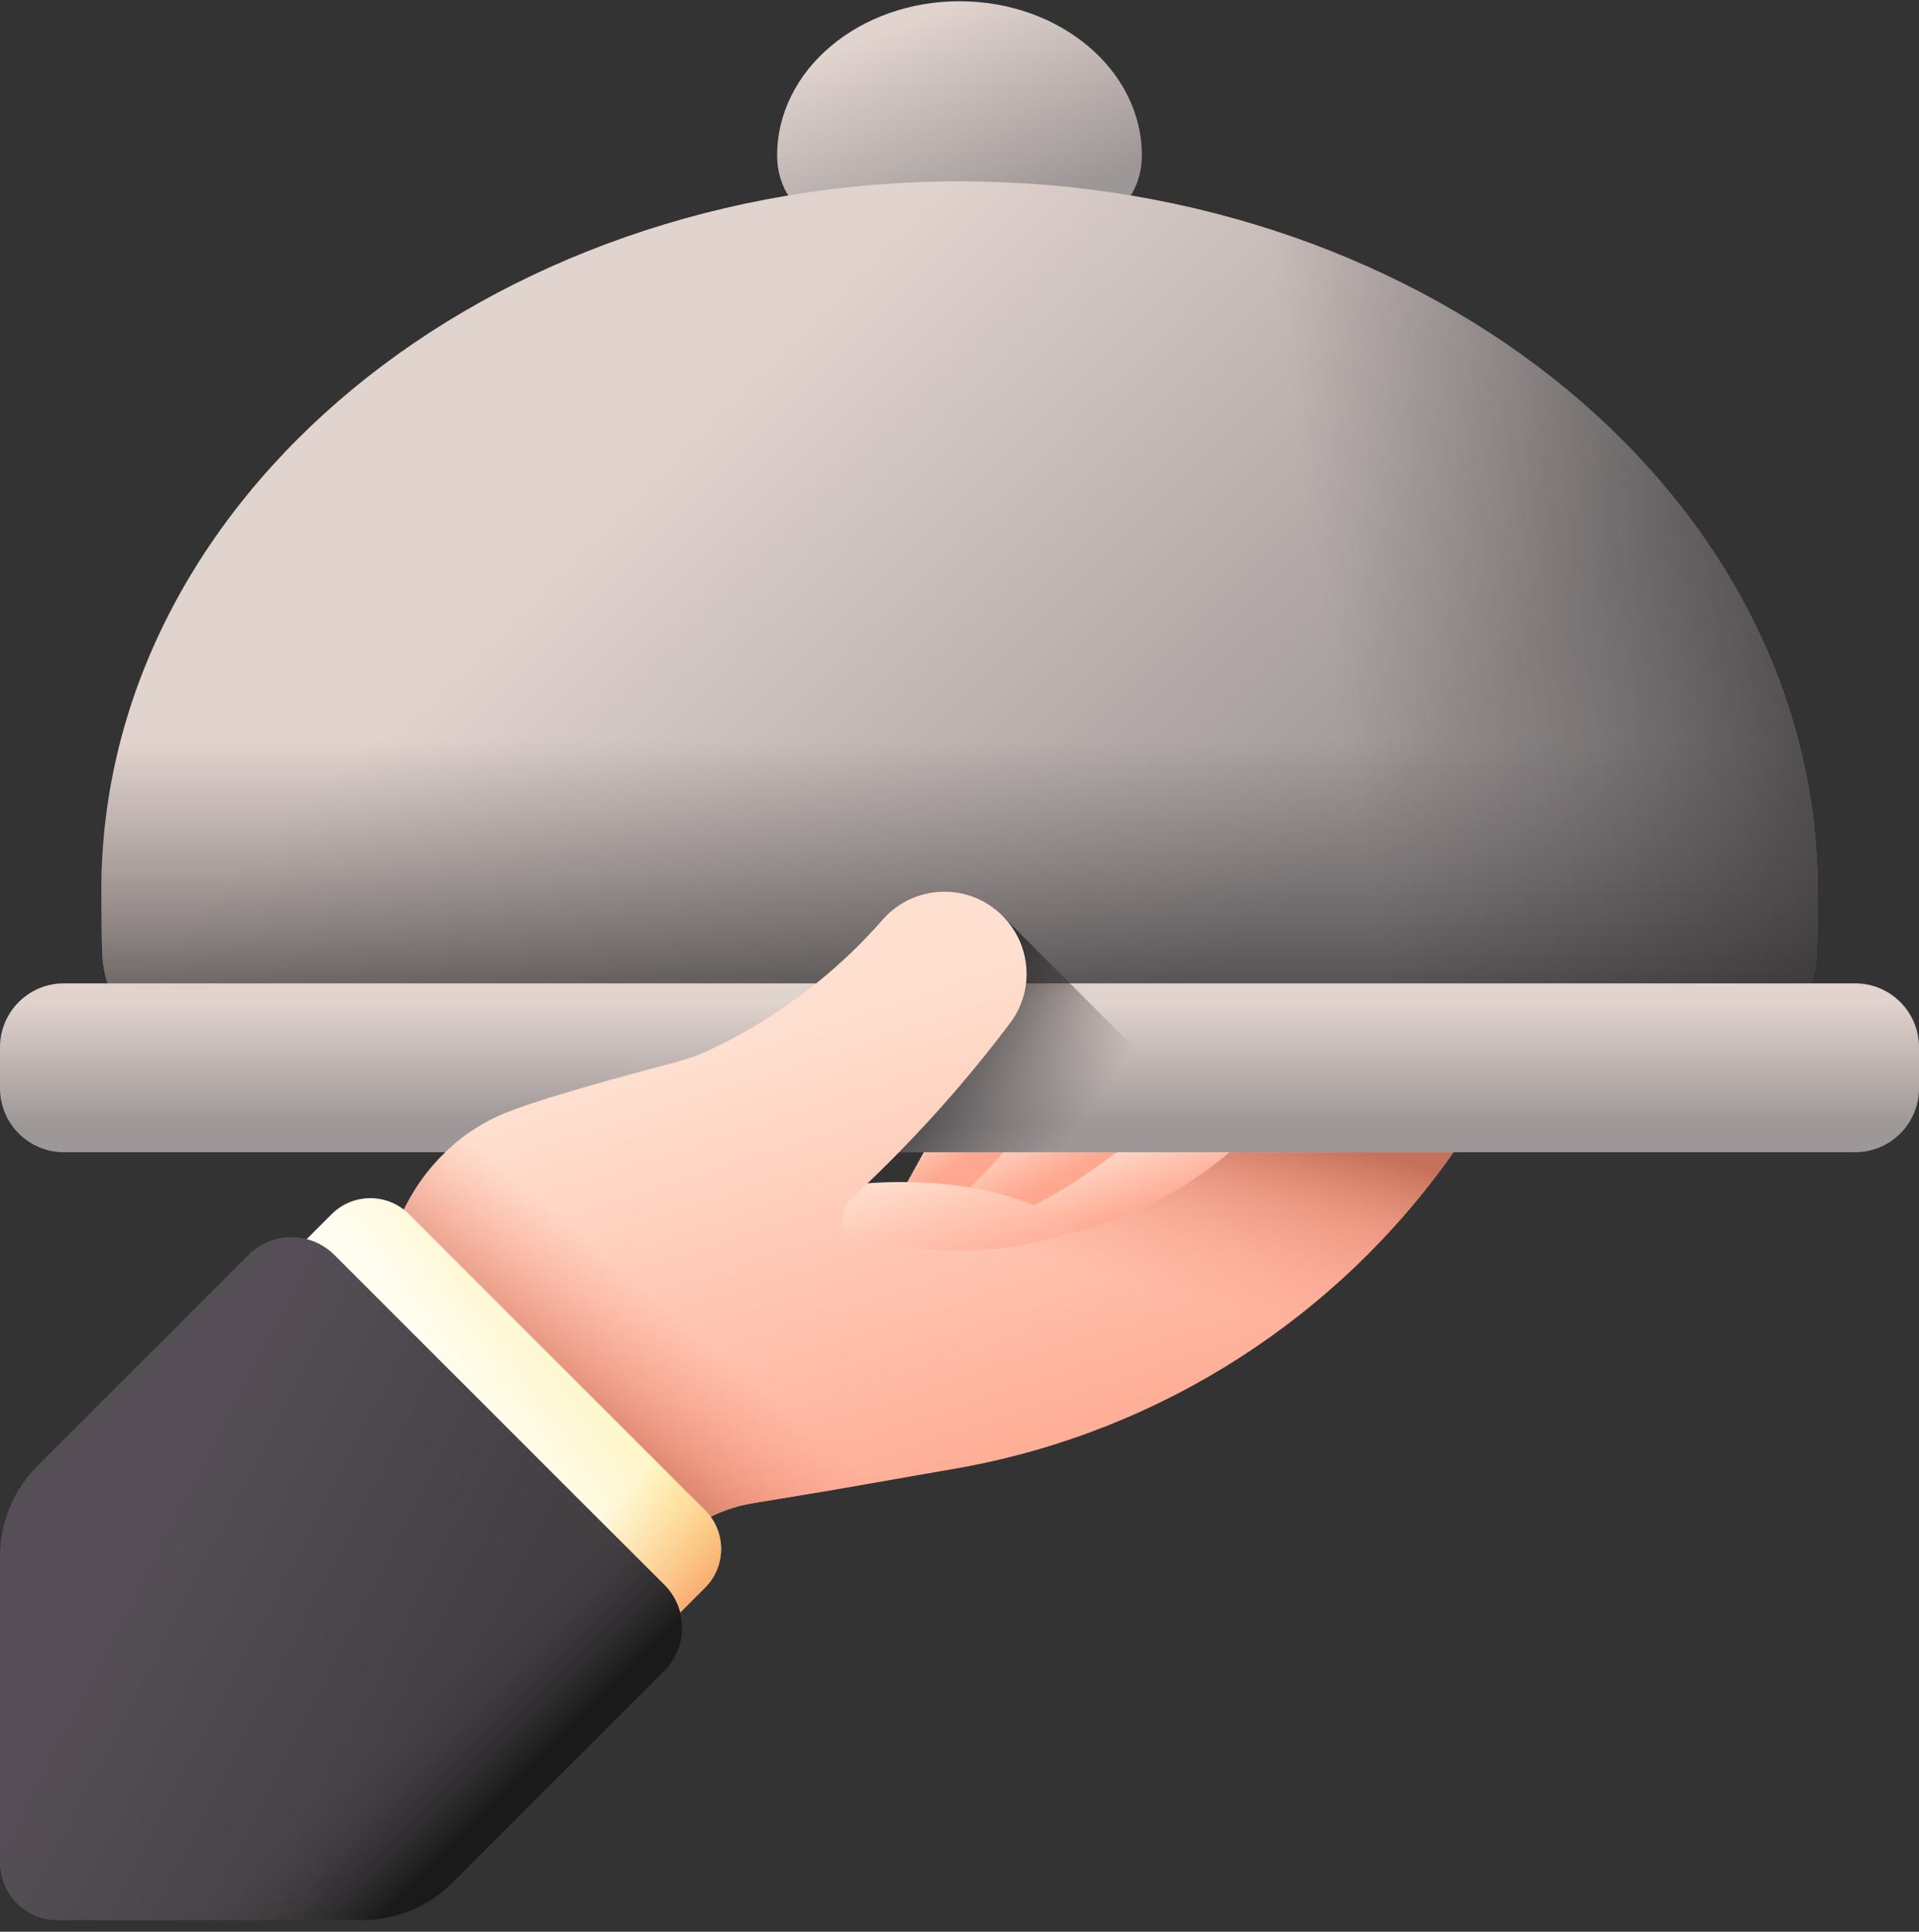<svg width="150" height="151" viewBox="0 0 150 151" fill="none" xmlns="http://www.w3.org/2000/svg">
<rect x="0" y="0" width="150" height="151" fill="#333333" stroke="none"/>
<g clip-path="url(#clip0_1862_760)">
<path d="M76.385 84.928C75.465 85.106 74.676 85.613 74.24 86.4L70.696 92.799C69.392 95.151 67.387 97.055 64.903 98.358C68.783 100.441 73.393 99.789 75.55 96.831C76.099 96.078 76.605 95.293 77.064 94.481L80.152 89.01C80.712 88.019 80.576 86.815 79.918 85.809C79.721 85.658 79.511 85.524 79.292 85.407C78.339 84.897 77.297 84.752 76.385 84.928Z" fill="url(#paint0_linear_1862_760)"/>
<path d="M91.7 87.819L85.079 94.99C84.097 96.052 83.065 97.067 81.987 98.03C77.762 101.8 71.359 101.733 67.189 97.901C71.114 96.563 74.636 94.255 77.43 91.192L85.085 82.789C85.534 82.296 86.076 81.896 86.68 81.614C87.285 81.332 87.939 81.172 88.606 81.145C89.267 81.116 89.928 81.218 90.55 81.445C91.172 81.672 91.743 82.019 92.231 82.466L92.238 82.473C92.707 82.9 92.986 83.508 93.021 84.142C93.06 84.812 92.962 85.483 92.735 86.115C92.508 86.747 92.156 87.326 91.7 87.819Z" fill="url(#paint1_linear_1862_760)"/>
<path d="M103.546 91.675L93.251 98.766C91.726 99.817 90.15 100.793 88.531 101.692C82.19 105.211 74.209 103.32 70.081 97.358C75.361 96.793 80.412 94.903 84.767 91.865L96.7 83.526C97.4 83.037 98.19 82.691 99.024 82.508C99.859 82.326 100.722 82.312 101.562 82.466C102.396 82.616 103.193 82.93 103.906 83.388C104.619 83.847 105.235 84.442 105.718 85.138L105.725 85.149C106.216 85.85 106.369 86.737 106.211 87.578C106.058 88.403 105.743 89.189 105.286 89.892C104.829 90.595 104.238 91.201 103.546 91.675Z" fill="url(#paint2_linear_1862_760)"/>
<path d="M70.441 105.747C78.806 105.747 85.588 102.758 85.588 99.071C85.588 95.384 78.806 92.395 70.441 92.395C62.075 92.395 55.294 95.384 55.294 99.071C55.294 102.758 62.075 105.747 70.441 105.747Z" fill="url(#paint3_linear_1862_760)"/>
<path d="M89.253 12.241C89.214 16.431 84.949 19.302 81.056 17.753C79.218 17.022 77.166 16.613 75 16.613C72.834 16.613 70.782 17.022 68.944 17.753C65.051 19.303 60.785 16.431 60.747 12.241C60.746 12.21 60.746 12.178 60.746 12.146C60.746 5.492 67.128 0.098 75 0.098C82.872 0.098 89.254 5.492 89.254 12.146L89.253 12.241Z" fill="url(#paint4_linear_1862_760)"/>
<path d="M142.075 69.589C142.075 70.484 142.049 73.81 141.999 74.694C141.685 80.16 136.229 84.459 129.605 84.459H20.395C13.771 84.459 8.314 80.16 8.001 74.694C7.95 73.81 7.925 70.484 7.925 69.589C7.925 38.984 37.958 14.175 75 14.175C112.045 14.175 142.075 38.984 142.075 69.589Z" fill="url(#paint5_linear_1862_760)"/>
<path d="M129.605 84.459C136.229 84.459 141.686 80.16 141.999 74.694C142.049 73.81 142.075 70.484 142.075 69.589C142.075 38.984 112.045 14.175 75 14.175V84.459H129.605V84.459Z" fill="url(#paint6_linear_1862_760)"/>
<path d="M7.925 69.589C7.925 70.484 7.95 73.81 8.001 74.694C8.314 80.16 13.771 84.459 20.395 84.459H129.605C136.229 84.459 141.685 80.16 141.999 74.694C142.049 73.81 142.075 70.484 142.075 69.589C142.075 59.78 138.986 50.569 133.574 42.577H16.426C11.014 50.569 7.925 59.78 7.925 69.589Z" fill="url(#paint7_linear_1862_760)"/>
<path d="M145.002 90.067H4.998C2.237 90.067 0 87.829 0 85.069V81.864C0 79.104 2.237 76.866 4.998 76.866H145.003C147.763 76.866 150 79.104 150 81.864V85.069C150 87.829 147.763 90.067 145.002 90.067Z" fill="url(#paint8_linear_1862_760)"/>
<path d="M96.838 90.067L78.386 71.614L59.934 90.067H96.838Z" fill="url(#paint9_linear_1862_760)"/>
<path d="M113.609 90.066C104.556 103.004 90.732 111.868 75.159 114.713L65.162 116.46L58.838 117.507C56.733 117.852 54.763 118.764 53.138 120.145L47.456 124.701C46.011 125.857 43.903 125.621 42.747 124.18L28.306 106.148C27.919 105.665 27.674 105.085 27.597 104.471C27.52 103.857 27.615 103.235 27.87 102.671L31.382 94.942C32.212 93.107 33.373 91.448 34.803 90.066C35.823 89.077 36.982 88.233 38.256 87.569C38.397 87.492 38.541 87.421 38.688 87.351C38.712 87.342 38.732 87.327 38.758 87.319C41.279 86.098 49.447 83.913 52.658 83.074C53.6 82.83 54.523 82.513 55.403 82.101C58.402 80.7 61.221 78.942 63.8 76.865C65.667 75.371 67.403 73.707 68.985 71.901C70.885 69.736 73.935 69.124 76.467 70.274C76.832 70.439 77.185 70.642 77.523 70.88C79.514 72.286 80.462 74.615 80.203 76.865C80.076 77.957 79.667 79.03 78.959 79.969C76.287 83.52 73.387 86.892 70.276 90.066C68.982 91.389 67.65 92.677 66.285 93.93L66.103 94.301C65.441 95.639 66.112 96.907 67.591 97.107C76.082 98.269 78.42 97.83 84.1 96.301C88.535 95.104 92.653 92.983 96.117 90.066H113.609Z" fill="url(#paint10_linear_1862_760)"/>
<path d="M84.1 96.301C79.763 97.469 77.372 97.999 72.704 97.668V115.142L75.159 114.713C90.732 111.869 104.556 103.004 113.609 90.066H96.118C92.653 92.983 88.535 95.104 84.1 96.301Z" fill="url(#paint11_linear_1862_760)"/>
<path d="M51.176 83.466C47.416 84.466 40.953 86.258 38.758 87.318C38.734 87.328 38.711 87.34 38.687 87.351C38.542 87.42 38.398 87.493 38.256 87.568C35.197 89.163 32.806 91.798 31.381 94.94L27.872 102.67C27.616 103.233 27.521 103.856 27.598 104.47C27.675 105.084 27.92 105.664 28.307 106.147L42.748 124.179C43.904 125.622 46.011 125.855 47.455 124.699L53.14 120.146C54.764 118.764 56.734 117.851 58.838 117.505L65.162 116.46L75.159 114.712C75.461 114.657 75.76 114.596 76.06 114.536L51.176 83.466Z" fill="url(#paint12_linear_1862_760)"/>
<path d="M55.113 124.103L46.569 132.647C44.898 134.318 42.188 134.318 40.517 132.647L17.377 109.507C15.706 107.836 15.706 105.126 17.377 103.455L25.922 94.911C27.593 93.24 30.302 93.24 31.974 94.911L55.114 118.051C56.785 119.722 56.785 122.432 55.113 124.103Z" fill="url(#paint13_linear_1862_760)"/>
<path d="M30.904 123.035L40.516 132.647C42.188 134.318 44.897 134.318 46.568 132.647L55.112 124.103C56.784 122.432 56.784 119.722 55.112 118.051L45.501 108.439L30.904 123.035Z" fill="url(#paint14_linear_1862_760)"/>
<path d="M51.921 130.618L35.374 147.164C34.444 148.095 33.34 148.832 32.125 149.336C30.909 149.839 29.607 150.098 28.291 150.098H4.503C2.016 150.098 0 148.082 0 145.594V121.659C3.33645e-06 119.003 1.055 116.456 2.933 114.577L19.404 98.104C21.266 96.242 24.285 96.242 26.147 98.104L51.922 123.878C53.782 125.739 53.782 128.756 51.921 130.618Z" fill="url(#paint15_linear_1862_760)"/>
<path d="M51.921 130.618L35.374 147.164C34.444 148.095 33.34 148.832 32.124 149.336C30.909 149.839 29.607 150.098 28.291 150.098H4.289L41.215 113.172L51.921 123.879C53.782 125.739 53.782 128.756 51.921 130.618Z" fill="url(#paint16_linear_1862_760)"/>
</g>
<defs>
<linearGradient id="paint0_linear_1862_760" x1="70.419" y1="88.434" x2="72.943" y2="92.339" gradientUnits="userSpaceOnUse">
<stop stop-color="#FFDFCF"/>
<stop offset="1" stop-color="#FFA78F"/>
</linearGradient>
<linearGradient id="paint1_linear_1862_760" x1="78.52" y1="87.678" x2="81.26" y2="92.924" gradientUnits="userSpaceOnUse">
<stop stop-color="#FFDFCF"/>
<stop offset="1" stop-color="#FFA78F"/>
</linearGradient>
<linearGradient id="paint2_linear_1862_760" x1="87.145" y1="88.827" x2="89.339" y2="95" gradientUnits="userSpaceOnUse">
<stop stop-color="#FFDFCF"/>
<stop offset="1" stop-color="#FFA78F"/>
</linearGradient>
<linearGradient id="paint3_linear_1862_760" x1="68.258" y1="92.124" x2="71.493" y2="102.419" gradientUnits="userSpaceOnUse">
<stop stop-color="#FFDFCF"/>
<stop offset="1" stop-color="#FFA78F"/>
</linearGradient>
<linearGradient id="paint4_linear_1862_760" x1="70.817" y1="1.739" x2="77.428" y2="17.53" gradientUnits="userSpaceOnUse">
<stop stop-color="#E1D3CE"/>
<stop offset="1" stop-color="#9E9797"/>
</linearGradient>
<linearGradient id="paint5_linear_1862_760" x1="48.978" y1="37.723" x2="91.226" y2="79.972" gradientUnits="userSpaceOnUse">
<stop stop-color="#E1D3CE"/>
<stop offset="1" stop-color="#9E9797"/>
</linearGradient>
<linearGradient id="paint6_linear_1862_760" x1="103.789" y1="49.179" x2="157.046" y2="41.19" gradientUnits="userSpaceOnUse">
<stop stop-color="#433F43" stop-opacity="0"/>
<stop offset="0.301" stop-color="#3C393C" stop-opacity="0.301"/>
<stop offset="0.737" stop-color="#292729" stop-opacity="0.737"/>
<stop offset="1" stop-color="#1A1A1A"/>
</linearGradient>
<linearGradient id="paint7_linear_1862_760" x1="75" y1="57.893" x2="75" y2="88.104" gradientUnits="userSpaceOnUse">
<stop stop-color="#433F43" stop-opacity="0"/>
<stop offset="0.301" stop-color="#3C393C" stop-opacity="0.301"/>
<stop offset="0.737" stop-color="#292729" stop-opacity="0.737"/>
<stop offset="1" stop-color="#1A1A1A"/>
</linearGradient>
<linearGradient id="paint8_linear_1862_760" x1="75" y1="78.28" x2="75" y2="87.848" gradientUnits="userSpaceOnUse">
<stop stop-color="#E1D3CE"/>
<stop offset="1" stop-color="#9E9797"/>
</linearGradient>
<linearGradient id="paint9_linear_1862_760" x1="82.7" y1="90.425" x2="69.612" y2="81.16" gradientUnits="userSpaceOnUse">
<stop stop-color="#433F43" stop-opacity="0"/>
<stop offset="0.301" stop-color="#3C393C" stop-opacity="0.301"/>
<stop offset="0.737" stop-color="#292729" stop-opacity="0.737"/>
<stop offset="1" stop-color="#1A1A1A"/>
</linearGradient>
<linearGradient id="paint10_linear_1862_760" x1="64.812" y1="79.547" x2="77.779" y2="119.447" gradientUnits="userSpaceOnUse">
<stop stop-color="#FFDFCF"/>
<stop offset="1" stop-color="#FFA78F"/>
</linearGradient>
<linearGradient id="paint11_linear_1862_760" x1="91.289" y1="101.039" x2="94.965" y2="86.921" gradientUnits="userSpaceOnUse">
<stop stop-color="#F89580" stop-opacity="0"/>
<stop offset="0.26" stop-color="#F2917C" stop-opacity="0.261"/>
<stop offset="0.595" stop-color="#E2856F" stop-opacity="0.597"/>
<stop offset="0.971" stop-color="#C8725B" stop-opacity="0.974"/>
<stop offset="0.997" stop-color="#C5715A"/>
</linearGradient>
<linearGradient id="paint12_linear_1862_760" x1="54.104" y1="103.815" x2="45.903" y2="113.568" gradientUnits="userSpaceOnUse">
<stop stop-color="#F89580" stop-opacity="0"/>
<stop offset="0.26" stop-color="#F2917C" stop-opacity="0.261"/>
<stop offset="0.595" stop-color="#E2856F" stop-opacity="0.597"/>
<stop offset="0.971" stop-color="#C8725B" stop-opacity="0.974"/>
<stop offset="0.997" stop-color="#C5715A"/>
</linearGradient>
<linearGradient id="paint13_linear_1862_760" x1="38.1" y1="112.436" x2="46.288" y2="106.74" gradientUnits="userSpaceOnUse">
<stop stop-color="#FFFDF1"/>
<stop offset="1" stop-color="#FFF5C6"/>
</linearGradient>
<linearGradient id="paint14_linear_1862_760" x1="43.875" y1="121.349" x2="56.086" y2="133.56" gradientUnits="userSpaceOnUse">
<stop stop-color="#FEA613" stop-opacity="0"/>
<stop offset="0.183" stop-color="#FC9B19" stop-opacity="0.183"/>
<stop offset="0.509" stop-color="#F57D28" stop-opacity="0.509"/>
<stop offset="0.936" stop-color="#EB4C40" stop-opacity="0.936"/>
<stop offset="1" stop-color="#E94444"/>
</linearGradient>
<linearGradient id="paint15_linear_1862_760" x1="10.817" y1="121.931" x2="35.308" y2="134.556" gradientUnits="userSpaceOnUse">
<stop stop-color="#554E56"/>
<stop offset="1" stop-color="#433F43"/>
</linearGradient>
<linearGradient id="paint16_linear_1862_760" x1="28.308" y1="137.191" x2="35.405" y2="144.288" gradientUnits="userSpaceOnUse">
<stop stop-color="#433F43" stop-opacity="0"/>
<stop offset="1" stop-color="#1A1A1A"/>
</linearGradient>
<clipPath id="clip0_1862_760">
<rect width="150" height="150" fill="white" transform="translate(0 0.098)"/>
</clipPath>
</defs>
</svg>
